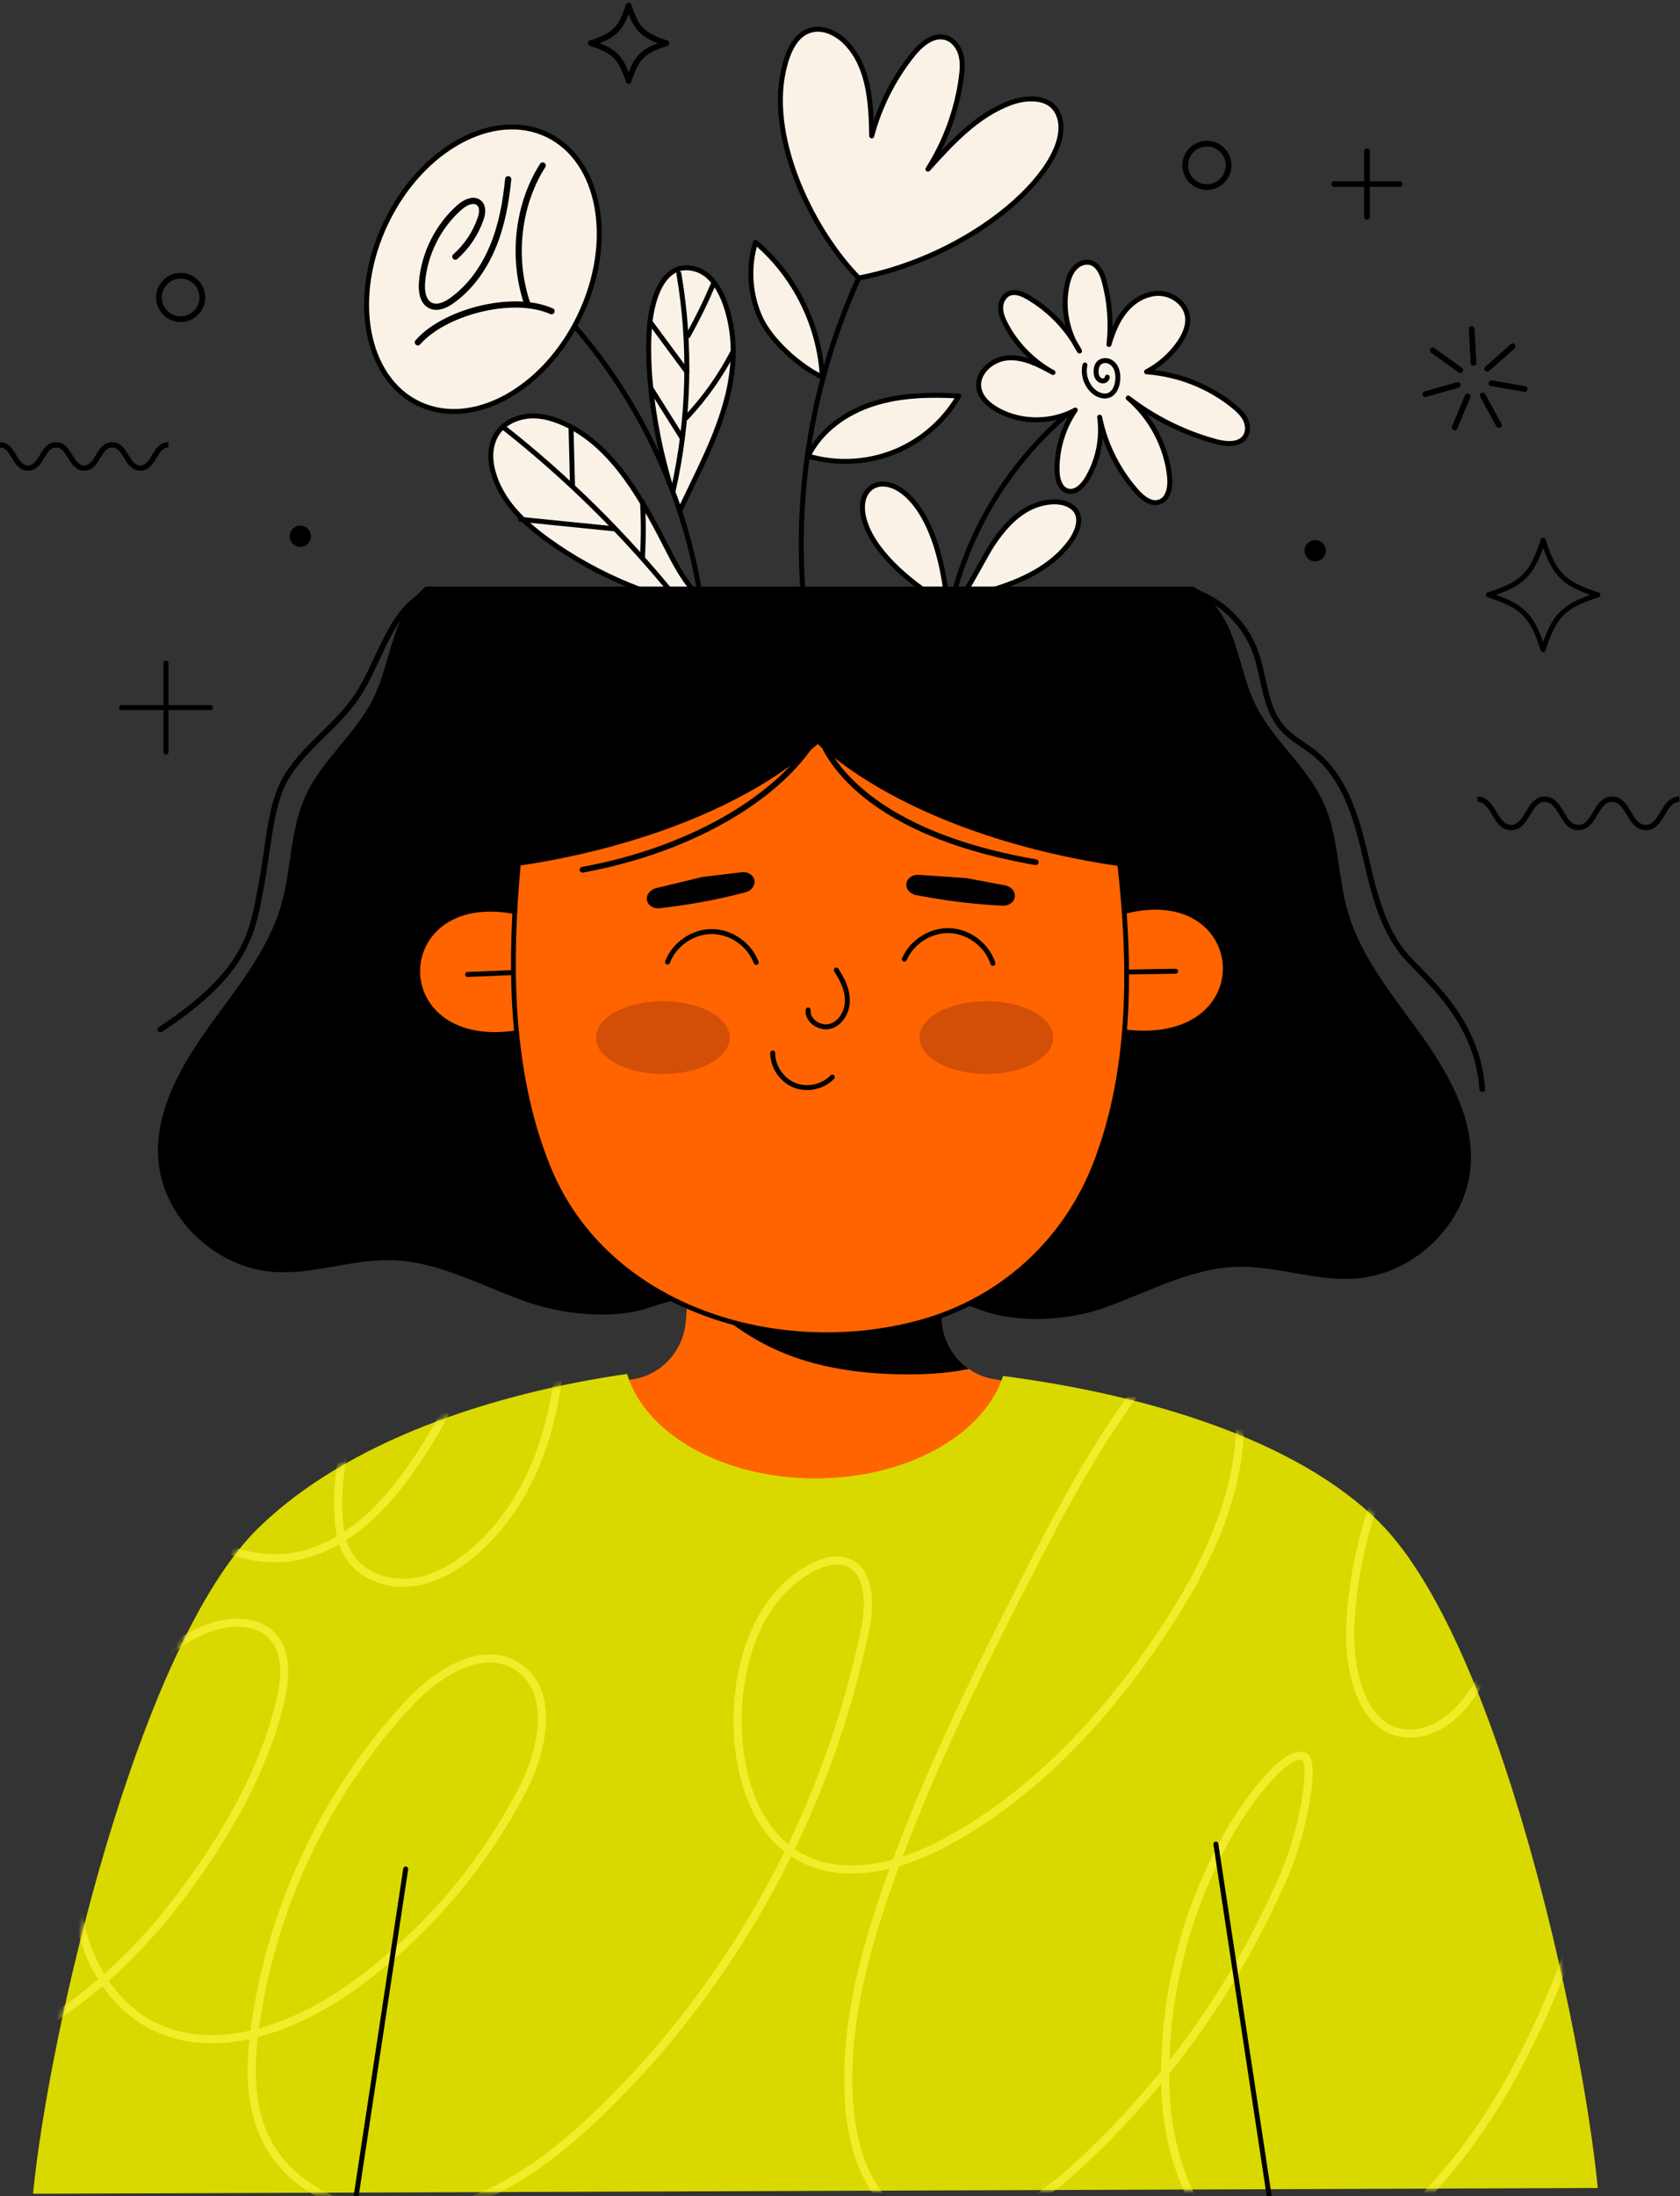 <svg width="310" height="405" viewBox="0 0 310 405" fill="none" xmlns="http://www.w3.org/2000/svg">
<rect x="0" y="0" width="310" height="405" fill="#333333" stroke="none"/>
<path d="M107.009 58.199C113.553 44.501 110.843 29.568 100.957 24.846C91.071 20.123 77.753 27.4 71.21 41.099C64.666 54.797 67.376 69.73 77.262 74.452C87.147 79.174 100.466 71.898 107.009 58.199Z" fill="#FAF2E6"/>
<path d="M125.413 94.245C128.665 87.266 132.457 80.416 134.282 72.878C135.346 68.484 135.676 63.826 134.751 59.377C134 55.766 132.227 50.638 128.185 49.59C121.871 47.953 120.076 56.357 119.806 60.76C119.399 67.39 120.191 74.267 121.488 80.747C122.054 83.574 122.753 86.374 123.568 89.139" fill="#FAF2E6"/>
<path d="M129.675 113.196C127.303 93.761 118.989 75.095 106.156 60.311" stroke="black" stroke-width="0.916" stroke-miterlimit="10" stroke-linecap="round" stroke-linejoin="round"/>
<path d="M107.009 58.199C113.553 44.501 110.843 29.568 100.957 24.846C91.071 20.123 77.753 27.4 71.21 41.099C64.666 54.797 67.376 69.73 77.262 74.452C87.147 79.174 100.466 71.898 107.009 58.199Z" stroke="black" stroke-width="0.916" stroke-miterlimit="10" stroke-linecap="round" stroke-linejoin="round"/>
<path d="M125.413 94.245C128.665 87.266 132.457 80.416 134.282 72.878C135.346 68.484 135.676 63.826 134.751 59.377C134 55.766 132.227 50.638 128.185 49.59C121.871 47.953 120.076 56.357 119.806 60.76C119.399 67.39 120.191 74.267 121.488 80.747C122.054 83.574 122.753 86.374 123.568 89.139" stroke="black" stroke-width="0.916" stroke-miterlimit="10" stroke-linecap="round" stroke-linejoin="round"/>
<path d="M100.144 30.518C95.817 37.23 94.227 47.08 97.322 56.101" stroke="black" stroke-width="1.142" stroke-miterlimit="10" stroke-linecap="round" stroke-linejoin="round"/>
<path d="M93.773 33.045C93.357 37.269 92.594 41.496 90.976 45.42C89.358 49.344 86.838 52.969 83.381 55.432C82.22 56.259 80.696 56.964 79.419 56.331C77.999 55.627 77.748 53.719 77.868 52.138C78.27 46.832 80.822 41.72 84.822 38.211C85.84 37.318 87.446 36.536 88.435 37.461C89.197 38.174 89.007 39.419 88.664 40.405C87.74 43.06 86.124 45.471 84.018 47.334" stroke="black" stroke-width="1.142" stroke-miterlimit="10" stroke-linecap="round" stroke-linejoin="round"/>
<path d="M101.779 57.397C94.432 54.155 81.809 57.682 77.107 63.134" stroke="black" stroke-width="1.142" stroke-miterlimit="10" stroke-linecap="round" stroke-linejoin="round"/>
<path d="M92.535 78.944C93.478 77.996 94.76 77.29 96.385 76.915C98.313 76.471 100.33 76.744 102.188 77.361C112.032 80.629 117.963 91.143 122.425 99.777C124.889 104.546 127.264 109.755 132.406 112.437C121.581 110.914 110.251 106.235 101.132 99.637C96.614 96.368 92.332 92.318 90.911 86.733C90.131 83.665 90.662 80.829 92.535 78.944Z" fill="#FAF2E6"/>
<path d="M92.535 78.944C93.478 77.996 94.76 77.29 96.385 76.915C98.313 76.471 100.33 76.744 102.188 77.361C112.032 80.629 117.963 91.143 122.425 99.777C124.889 104.546 127.264 109.755 132.406 112.437C121.581 110.914 110.251 106.235 101.132 99.637C96.614 96.368 92.332 92.318 90.911 86.733C90.131 83.665 90.662 80.829 92.535 78.944Z" stroke="black" stroke-width="0.916" stroke-miterlimit="10" stroke-linecap="round" stroke-linejoin="round"/>
<path d="M148.784 115.228C146.025 93.564 149.417 71.151 158.462 51.273" stroke="black" stroke-width="0.916" stroke-miterlimit="10" stroke-linecap="round" stroke-linejoin="round"/>
<path d="M176.958 9.157C176.467 8.148 175.654 7.297 174.596 6.962C172.244 6.217 169.943 8.175 168.401 10.102C164.887 14.494 162.299 19.624 160.853 25.06C160.732 19.061 160.386 12.476 156.302 8.079C154.637 6.287 152.166 4.964 149.784 5.523C146.623 6.265 145.261 9.88 144.565 13.051C141.692 26.139 150.287 43.025 158.46 51.273C181.808 46.772 199.991 28.529 194.917 20.374C193.295 17.767 189.412 17.882 186.529 18.937C180.326 21.207 175.648 26.291 171.227 31.198C174.444 26.117 176.555 20.34 177.371 14.382C177.566 12.955 177.686 11.482 177.308 10.092C177.222 9.773 177.105 9.458 176.958 9.157Z" fill="#FAF2E6"/>
<path d="M176.781 73.254C174.099 77.774 169.903 81.379 165.028 83.346C160.012 85.369 154.31 85.645 149.124 84.11C151.463 79.303 156.205 76.006 161.293 74.408C166.308 72.832 171.666 72.74 176.915 73.025C176.871 73.102 176.826 73.178 176.781 73.254Z" fill="#FAF2E6"/>
<path d="M139.147 45.62C139.227 45.303 139.316 44.987 139.412 44.675C146.683 50.82 151.258 60.05 151.738 69.558C147.48 67.569 142.125 62.752 140.221 58.451C138.452 54.453 138.075 49.857 139.147 45.62Z" fill="#FAF2E6"/>
<path d="M176.958 9.157C176.467 8.148 175.654 7.297 174.596 6.962C172.244 6.217 169.943 8.175 168.401 10.102C164.887 14.494 162.299 19.624 160.853 25.06C160.732 19.061 160.386 12.476 156.302 8.079C154.637 6.287 152.166 4.964 149.784 5.523C146.623 6.265 145.261 9.88 144.565 13.051C141.692 26.139 150.287 43.025 158.46 51.273C181.808 46.772 199.991 28.529 194.917 20.374C193.295 17.767 189.412 17.882 186.529 18.937C180.326 21.207 175.648 26.291 171.227 31.198C174.444 26.117 176.555 20.34 177.371 14.382C177.566 12.955 177.686 11.482 177.308 10.092C177.222 9.773 177.105 9.458 176.958 9.157Z" stroke="black" stroke-width="0.916" stroke-miterlimit="10" stroke-linecap="round" stroke-linejoin="round"/>
<path d="M176.781 73.254C174.099 77.774 169.903 81.379 165.028 83.346C160.012 85.369 154.31 85.645 149.124 84.11C151.463 79.303 156.205 76.006 161.293 74.408C166.308 72.832 171.666 72.74 176.915 73.025C176.871 73.102 176.826 73.178 176.781 73.254Z" stroke="black" stroke-width="0.916" stroke-miterlimit="10" stroke-linecap="round" stroke-linejoin="round"/>
<path d="M139.147 45.62C139.227 45.303 139.316 44.987 139.412 44.675C146.683 50.82 151.258 60.05 151.738 69.558C147.48 67.569 142.125 62.752 140.221 58.451C138.452 54.453 138.075 49.857 139.147 45.62Z" stroke="black" stroke-width="0.916" stroke-miterlimit="10" stroke-linecap="round" stroke-linejoin="round"/>
<path d="M175.167 113.196C178.574 96.114 189.198 80.593 203.89 71.235" stroke="black" stroke-width="0.916" stroke-miterlimit="10" stroke-linecap="round" stroke-linejoin="round"/>
<path d="M188.991 77.257C192.201 77.731 195.569 77.185 198.417 75.622C196.174 78.873 194.979 82.836 195.051 86.786C195.079 88.321 195.567 90.184 197.055 90.561C198.494 90.926 199.793 89.618 200.564 88.349C202.621 84.964 203.464 80.858 202.909 76.936C203.93 82.025 206.337 86.829 209.802 90.693C210.877 91.892 212.418 93.096 213.944 92.579C215.668 91.995 216.005 89.709 215.816 87.898C215.233 82.335 212.444 77.034 208.19 73.402C212.986 77.101 218.514 79.846 224.359 81.432C226.264 81.949 228.73 82.144 229.791 80.479C230.382 79.553 230.281 78.31 229.787 77.329C229.293 76.348 228.462 75.582 227.61 74.888C223.079 71.204 217.386 68.993 211.566 68.567C213.942 67.318 216.02 65.493 217.556 63.285C218.575 61.821 219.382 60.063 219.108 58.301C218.741 55.94 216.379 54.202 213.991 54.113C211.603 54.023 209.316 55.33 207.763 57.146C206.21 58.962 205.301 61.239 204.631 63.533C205.08 59.635 204.779 55.653 203.747 51.868C203.358 50.439 202.675 48.847 201.252 48.438C200.191 48.133 199.019 48.637 198.28 49.458C197.541 50.279 197.167 51.363 196.925 52.44C195.984 56.618 196.823 61.168 199.194 64.735C197.037 60.639 193.713 57.165 189.716 54.828C188.633 54.195 187.31 53.635 186.163 54.142C185.183 54.575 184.651 55.706 184.648 56.777C184.645 57.849 185.078 58.873 185.575 59.823C187.526 63.554 190.607 66.685 194.306 68.697C191.729 67.277 188.97 65.815 186.034 65.994C183.097 66.173 180.11 68.746 180.647 71.639C180.983 73.446 182.532 74.782 184.147 75.658C185.651 76.474 187.299 77.007 188.991 77.257Z" fill="#FAF2E6"/>
<path d="M188.991 77.257C192.201 77.731 195.569 77.185 198.417 75.622C196.174 78.873 194.979 82.836 195.051 86.786C195.079 88.321 195.567 90.184 197.055 90.561C198.494 90.926 199.793 89.618 200.564 88.349C202.621 84.964 203.464 80.858 202.909 76.936C203.93 82.025 206.337 86.829 209.802 90.693C210.877 91.892 212.418 93.096 213.944 92.579C215.668 91.995 216.005 89.709 215.816 87.898C215.233 82.335 212.444 77.034 208.19 73.402C212.986 77.101 218.514 79.846 224.359 81.432C226.264 81.949 228.73 82.144 229.791 80.479C230.382 79.553 230.281 78.31 229.787 77.329C229.293 76.348 228.462 75.582 227.61 74.888C223.079 71.204 217.386 68.993 211.566 68.567C213.942 67.318 216.02 65.493 217.556 63.285C218.575 61.821 219.382 60.063 219.108 58.301C218.741 55.94 216.379 54.202 213.991 54.113C211.603 54.023 209.316 55.33 207.763 57.146C206.21 58.962 205.301 61.239 204.631 63.533C205.08 59.635 204.779 55.653 203.747 51.868C203.358 50.439 202.675 48.847 201.252 48.438C200.191 48.133 199.019 48.637 198.28 49.458C197.541 50.279 197.167 51.363 196.925 52.44C195.984 56.618 196.823 61.168 199.194 64.735C197.037 60.639 193.713 57.165 189.716 54.828C188.633 54.195 187.31 53.635 186.163 54.142C185.183 54.575 184.651 55.706 184.648 56.777C184.645 57.849 185.078 58.873 185.575 59.823C187.526 63.554 190.607 66.685 194.306 68.697C191.729 67.277 188.97 65.815 186.034 65.994C183.097 66.173 180.11 68.746 180.647 71.639C180.983 73.446 182.532 74.782 184.147 75.658C185.651 76.474 187.299 77.007 188.991 77.257Z" stroke="black" stroke-width="0.916" stroke-miterlimit="10" stroke-linecap="round" stroke-linejoin="round"/>
<path d="M197.763 93.439C195.63 91.955 192.349 92.551 190.175 93.598C187.11 95.073 184.826 97.797 183.001 100.595C181.988 102.148 177.851 109.923 177.46 110.005C179.333 109.609 181.156 109.352 182.966 108.82C188.516 107.188 194.243 104.557 197.662 99.682C198.631 98.301 199.535 96.207 198.73 94.553C198.5 94.083 198.165 93.719 197.763 93.439Z" fill="#FAF2E6"/>
<path d="M161.742 89.431C165.77 88.184 173.215 93.725 174.814 111.686C157.001 101.016 157.168 90.847 161.742 89.431Z" fill="#FAF2E6"/>
<path d="M197.763 93.439C195.63 91.955 192.349 92.551 190.175 93.598C187.11 95.073 184.826 97.797 183.001 100.595C181.988 102.148 177.851 109.923 177.46 110.005C179.333 109.609 181.156 109.352 182.966 108.82C188.516 107.188 194.243 104.557 197.662 99.682C198.631 98.301 199.535 96.207 198.73 94.553C198.5 94.083 198.165 93.719 197.763 93.439Z" stroke="black" stroke-width="0.916" stroke-miterlimit="10" stroke-linecap="round" stroke-linejoin="round"/>
<path d="M161.742 89.431C165.77 88.184 173.215 93.725 174.814 111.686C157.001 101.016 157.168 90.847 161.742 89.431Z" stroke="black" stroke-width="0.916" stroke-miterlimit="10" stroke-linecap="round" stroke-linejoin="round"/>
<path d="M200.192 67.328C199.809 69.037 200.407 70.932 201.703 72.111C202.498 72.834 203.667 73.293 204.657 72.875C205.708 72.43 206.172 71.181 206.253 70.042C206.302 69.356 206.25 68.65 205.985 68.015C205.72 67.38 205.219 66.824 204.57 66.597C203.921 66.37 203.126 66.527 202.685 67.055C202.374 67.429 202.265 67.933 202.252 68.42C202.241 68.827 202.294 69.248 202.492 69.603C202.691 69.958 203.057 70.238 203.464 70.252C203.871 70.266 204.288 69.958 204.323 69.552" stroke="black" stroke-width="0.916" stroke-miterlimit="10" stroke-linecap="round" stroke-linejoin="round"/>
<path d="M124.78 110.326C115.38 98.655 104.654 88.054 92.873 78.791" stroke="black" stroke-width="0.916" stroke-miterlimit="10" stroke-linecap="round" stroke-linejoin="round"/>
<path d="M105.639 89.502C105.548 85.949 105.458 82.396 105.367 78.843" stroke="black" stroke-width="0.916" stroke-miterlimit="10" stroke-linecap="round" stroke-linejoin="round"/>
<path d="M113.377 97.527C107.605 96.945 101.832 96.362 96.059 95.78" stroke="black" stroke-width="0.916" stroke-miterlimit="10" stroke-linecap="round" stroke-linejoin="round"/>
<path d="M118.562 92.515C118.754 95.941 118.75 99.377 118.55 102.802" stroke="black" stroke-width="0.916" stroke-miterlimit="10" stroke-linecap="round" stroke-linejoin="round"/>
<path d="M124.235 90.39C127.182 77.313 127.533 63.657 125.264 50.446" stroke="black" stroke-width="0.916" stroke-miterlimit="10" stroke-linecap="round" stroke-linejoin="round"/>
<path d="M125.802 80.672C123.743 77.396 122.189 74.921 120.13 71.645" stroke="black" stroke-width="0.916" stroke-miterlimit="10" stroke-linecap="round" stroke-linejoin="round"/>
<path d="M126.725 68.538C124.47 65.486 122.216 62.435 119.961 59.383" stroke="black" stroke-width="0.916" stroke-miterlimit="10" stroke-linecap="round" stroke-linejoin="round"/>
<path d="M126.598 77.075C130.059 73.409 132.999 69.251 135.303 64.766" stroke="black" stroke-width="0.916" stroke-miterlimit="10" stroke-linecap="round" stroke-linejoin="round"/>
<path d="M126.948 61.924C128.677 58.847 130.232 55.672 131.606 52.421" stroke="black" stroke-width="0.916" stroke-miterlimit="10" stroke-linecap="round" stroke-linejoin="round"/>
<path d="M226.704 30.494C226.704 32.704 224.912 34.496 222.702 34.496C220.492 34.496 218.7 32.704 218.7 30.494C218.7 28.284 220.492 26.492 222.702 26.492C224.912 26.492 226.704 28.284 226.704 30.494Z" stroke="black" stroke-width="1.056" stroke-miterlimit="10" stroke-linecap="round" stroke-linejoin="round"/>
<path d="M55.416 100.858C56.501 100.858 57.38 99.979 57.38 98.894C57.38 97.809 56.501 96.93 55.416 96.93C54.331 96.93 53.452 97.809 53.452 98.894C53.452 99.979 54.331 100.858 55.416 100.858Z" fill="black"/>
<path d="M244.649 101.565C244.649 102.65 243.77 103.529 242.685 103.529C241.6 103.529 240.721 102.65 240.721 101.565C240.721 100.48 241.6 99.601 242.685 99.601C243.77 99.601 244.649 100.48 244.649 101.565Z" fill="black"/>
<path d="M122.964 7.965C118.575 9.388 117.422 10.541 115.999 14.93C114.576 10.541 113.423 9.387 109.034 7.965C113.423 6.542 114.576 5.389 115.999 1C117.422 5.389 118.575 6.542 122.964 7.965Z" stroke="black" stroke-width="1.056" stroke-miterlimit="10" stroke-linecap="round" stroke-linejoin="round"/>
<path d="M276.59 78.401L273.6 72.941" stroke="black" stroke-width="1.056" stroke-miterlimit="10" stroke-linecap="round" stroke-linejoin="round"/>
<path d="M268.414 78.828L270.818 73.086" stroke="black" stroke-width="1.056" stroke-miterlimit="10" stroke-linecap="round" stroke-linejoin="round"/>
<path d="M262.982 72.702L268.97 71.002" stroke="black" stroke-width="1.056" stroke-miterlimit="10" stroke-linecap="round" stroke-linejoin="round"/>
<path d="M264.385 64.636L269.448 68.258" stroke="black" stroke-width="1.056" stroke-miterlimit="10" stroke-linecap="round" stroke-linejoin="round"/>
<path d="M271.566 60.703L271.891 66.92" stroke="black" stroke-width="1.056" stroke-miterlimit="10" stroke-linecap="round" stroke-linejoin="round"/>
<path d="M279.117 63.865L274.46 67.995" stroke="black" stroke-width="1.056" stroke-miterlimit="10" stroke-linecap="round" stroke-linejoin="round"/>
<path d="M281.354 71.741L275.221 70.675" stroke="black" stroke-width="1.056" stroke-miterlimit="10" stroke-linecap="round" stroke-linejoin="round"/>
<path d="M33.332 58.855C35.542 58.855 37.334 57.063 37.334 54.853C37.334 52.643 35.542 50.851 33.332 50.851C31.122 50.851 29.33 52.643 29.33 54.853C29.33 57.063 31.122 58.855 33.332 58.855Z" stroke="black" stroke-width="1.056" stroke-miterlimit="10" stroke-linecap="round" stroke-linejoin="round"/>
<path d="M294.852 109.706C288.484 111.77 286.811 113.443 284.747 119.811C282.683 113.443 281.009 111.77 274.642 109.706C281.01 107.642 282.683 105.968 284.747 99.601C286.812 105.968 288.485 107.642 294.852 109.706Z" stroke="black" stroke-width="0.916" stroke-miterlimit="10" stroke-linecap="round" stroke-linejoin="round"/>
<path d="M246.208 33.948H258.284" stroke="black" stroke-width="1.056" stroke-miterlimit="10" stroke-linecap="round" stroke-linejoin="round"/>
<path d="M252.246 27.91V39.986" stroke="black" stroke-width="1.056" stroke-miterlimit="10" stroke-linecap="round" stroke-linejoin="round"/>
<path d="M22.417 130.493H38.838" stroke="black" stroke-width="0.916" stroke-miterlimit="10" stroke-linecap="round" stroke-linejoin="round"/>
<path d="M30.627 122.282V138.703" stroke="black" stroke-width="0.916" stroke-miterlimit="10" stroke-linecap="round" stroke-linejoin="round"/>
<path d="M272.624 147.395C275.729 147.395 275.729 152.614 278.834 152.614C281.94 152.614 281.94 147.395 285.045 147.395C288.149 147.395 288.149 152.614 291.253 152.614C294.36 152.614 294.36 147.395 297.466 147.395C300.575 147.395 300.575 152.614 303.683 152.614C306.791 152.614 306.792 147.395 309.9 147.395" stroke="black" stroke-width="0.983" stroke-miterlimit="10"/>
<path d="M0 82.035C2.587 82.035 2.587 86.311 5.174 86.311C7.762 86.311 7.762 82.035 10.349 82.035C12.935 82.035 12.935 86.311 15.521 86.311C18.109 86.311 18.109 82.035 20.698 82.035C23.288 82.035 23.288 86.311 25.878 86.311C28.468 86.311 28.468 82.035 31.058 82.035" stroke="black" stroke-width="0.983" stroke-miterlimit="10"/>
<path d="M262.177 190.784C257.052 183.614 251.191 176.651 248.74 168.255C246.773 161.537 247.093 154.206 244.138 147.846C241.096 141.288 234.915 136.52 231.708 130.038C229.606 125.789 228.889 121.021 227.106 116.64C225.711 113.229 223.366 109.889 220.149 108.178H78.58C76.302 110.02 74.588 112.697 73.476 115.416C71.694 119.797 70.976 124.565 68.874 128.814C65.667 135.297 59.487 140.064 56.444 146.622C53.489 152.982 53.809 160.313 51.842 167.031C49.391 175.426 43.53 182.389 38.405 189.56C33.29 196.721 28.64 204.909 29.192 213.615C29.87 224.347 39.568 233.845 50.602 234.58C57.839 235.06 64.95 232.215 72.206 232.403C80.935 232.629 88.831 237.152 97.036 240.035C102.897 242.101 112.253 243.6 119.546 241.225C128.693 238.246 138.174 236.344 147.82 236.378L149.562 236.384C160.262 236.422 170.979 237.925 180.989 241.601C188.298 244.285 197.682 243.326 203.544 241.26C211.749 238.377 219.645 233.854 228.374 233.628C235.63 233.44 242.741 236.285 249.978 235.805C261.013 235.07 270.71 225.572 271.388 214.84C271.942 206.133 267.292 197.945 262.177 190.784Z" fill="black"/>
<path d="M111.333 255.259C111.634 255.202 116.909 254.339 117.21 254.282C122.33 253.309 126.17 248.898 126.559 243.544L126.987 237.664L173.393 237.996L173.761 243.543C174.15 248.898 177.991 253.308 183.11 254.281C183.411 254.338 188.117 255.201 188.417 255.258C168.458 279.078 132.806 279.562 112.246 256.293L111.333 255.259Z" fill="#FF6400"/>
<path d="M136 244.806C139.387 247.191 143.128 249.114 147.048 250.452C151.368 251.927 155.892 252.758 160.432 253.159C162.66 253.356 164.896 253.449 167.133 253.456C169.379 253.463 171.631 253.408 173.868 253.192C175.517 253.033 177.163 252.791 178.792 252.464C175.947 250.488 174.031 247.241 173.762 243.543L173.394 237.996L128.008 237.671C130.451 240.287 133.068 242.742 136 244.806Z" fill="black"/>
<path d="M206.567 168.805L207.213 189.806C233.211 193.301 230.544 161.706 206.567 168.805Z" fill="#FF6400"/>
<path d="M96.253 189.866L96.484 168.911C71.768 162.76 70.716 194.579 96.253 189.866Z" fill="#FF6400"/>
<path d="M216.927 179.113C213.398 179.183 210.707 179.204 207.178 179.274" stroke="black" stroke-width="0.916" stroke-miterlimit="10" stroke-linecap="round" stroke-linejoin="round"/>
<path d="M86.278 179.707C89.567 179.574 92.856 179.441 96.144 179.308" stroke="black" stroke-width="0.916" stroke-miterlimit="10" stroke-linecap="round" stroke-linejoin="round"/>
<path d="M206.86 161.562C205.899 152.366 204.41 143.124 202.033 134.179L99.453 135.508C97.301 144.543 96.05 153.853 95.33 163.102C93.981 180.437 94.524 198.912 101.135 215.226C111.83 241.617 143.865 250.925 169.679 243.891C184.641 239.814 196.464 229.166 202.107 214.722C208.628 198.029 208.696 179.149 206.86 161.562Z" fill="#FF6400"/>
<path d="M122.315 198.066C129.136 198.066 134.665 195.059 134.665 191.349C134.665 187.639 129.136 184.632 122.315 184.632C115.494 184.632 109.965 187.639 109.965 191.349C109.965 195.059 115.494 198.066 122.315 198.066Z" fill="#D34F07"/>
<path d="M182.007 198.066C188.828 198.066 194.357 195.059 194.357 191.349C194.357 187.639 188.828 184.632 182.007 184.632C175.186 184.632 169.657 187.639 169.657 191.349C169.657 195.059 175.186 198.066 182.007 198.066Z" fill="#D34F07"/>
<path d="M99.453 135.507C97.301 144.542 96.05 153.852 95.33 163.102C93.981 180.437 94.524 198.912 101.135 215.226C111.83 241.617 143.865 250.925 169.679 243.891C184.641 239.814 196.464 229.166 202.107 214.722C208.628 198.029 208.696 179.149 206.859 161.562C205.898 152.366 204.41 143.124 202.033 134.178" stroke="black" stroke-width="0.88" stroke-miterlimit="10" stroke-linecap="round" stroke-linejoin="round"/>
<path d="M166.886 176.875C168.29 173.644 171.806 171.458 175.325 171.628C178.844 171.799 182.132 174.314 183.217 177.666" stroke="black" stroke-width="0.916" stroke-miterlimit="10" stroke-linecap="round" stroke-linejoin="round"/>
<path d="M149.117 186.267C148.929 188.276 151.36 189.841 153.287 189.243C155.214 188.645 156.362 186.516 156.357 184.499C156.352 182.481 155.419 180.58 154.311 178.894" stroke="black" stroke-width="0.916" stroke-miterlimit="10" stroke-linecap="round" stroke-linejoin="round"/>
<path d="M153.579 198.642C151.82 200.463 148.924 201.078 146.578 200.127C144.231 199.176 142.579 196.72 142.584 194.188" stroke="black" stroke-width="0.916" stroke-miterlimit="10" stroke-linecap="round" stroke-linejoin="round"/>
<path d="M139.527 177.486C138.297 174.184 134.902 171.814 131.379 171.798C127.856 171.781 124.438 174.118 123.177 177.408" stroke="black" stroke-width="0.916" stroke-miterlimit="10" stroke-linecap="round" stroke-linejoin="round"/>
<path d="M167.246 162.958C167.373 161.919 168.471 161.197 169.699 161.347L177.925 161.911C178.185 161.929 178.443 161.962 178.699 162.01L185.268 163.243C186.496 163.392 187.389 164.356 187.263 165.396C187.136 166.435 186.038 167.157 184.81 167.007C180.327 166.792 175.863 166.29 171.445 165.504L169.241 165.112C168.013 164.962 167.12 163.998 167.246 162.958Z" fill="black"/>
<path d="M119.385 166.023C119.193 164.993 120.024 163.975 121.241 163.749L129.256 161.815C129.509 161.754 129.766 161.708 130.024 161.677L136.659 160.879C137.876 160.653 139.017 161.304 139.209 162.333C139.401 163.363 138.57 164.381 137.353 164.607C133.013 165.749 128.604 166.611 124.154 167.188L121.934 167.476C120.718 167.704 119.576 167.053 119.385 166.023Z" fill="black"/>
<path d="M94.678 124.525H161.454C148.374 147.12 116.555 156.773 94.678 159.802V124.525Z" fill="black"/>
<path d="M207.078 124.525H140.302C153.382 147.12 185.201 156.773 207.078 159.802V124.525Z" fill="black"/>
<path d="M220.544 109.157C225.579 110.961 229.737 115.069 231.599 120.083C233.356 124.813 233.265 130.425 236.579 134.23C238.288 136.193 240.694 137.391 242.708 139.039C247.977 143.35 250.159 150.317 251.735 156.94C253.312 163.563 254.684 170.552 258.977 175.837C262.348 179.987 272.594 187.419 273.509 200.843" stroke="black" stroke-width="1.056" stroke-miterlimit="10" stroke-linecap="round"/>
<path d="M78 109.676C71.521 113.727 70.012 122.378 65.687 128.677C61.997 134.052 56.174 137.756 52.823 143.349C49.863 148.29 49.639 155.676 48.201 163.316C46.607 171.786 45.867 179.148 29.591 189.859" stroke="black" stroke-width="1.056" stroke-miterlimit="10" stroke-linecap="round"/>
<path d="M191.123 159.008C157.761 153.221 151.848 137.945 151.082 134.979C144.996 146.243 128.315 156.625 107.476 160.4" stroke="black" stroke-width="1.056" stroke-miterlimit="10" stroke-linecap="round"/>
<path d="M294.831 403.51L6.094 404.566C9.039 374.631 25.557 303.27 47.771 281.695C64.192 265.739 90.785 256.981 115.712 253.377C118.986 264.363 133.295 272.646 150.463 272.646C167.417 272.646 181.6 264.557 185.087 253.755C211.942 257.262 239.204 265.564 254.433 280.639C276.433 302.417 291.876 373.575 294.831 403.51Z" fill="#D9D900"/>
<mask id="mask0_1024_1300" style="mask-type:luminance" maskUnits="userSpaceOnUse" x="6" y="253" width="289" height="152">
<path d="M294.831 403.51L6.094 404.566C9.039 374.631 25.557 303.27 47.771 281.695C64.192 265.739 90.785 256.981 115.712 253.377C118.986 264.363 133.295 272.646 150.463 272.646C167.417 272.646 181.6 264.557 185.087 253.755C211.942 257.262 239.204 265.564 254.433 280.639C276.433 302.417 291.876 373.575 294.831 403.51Z" fill="white"/>
</mask>
<g mask="url(#mask0_1024_1300)">
<path d="M298.603 332.565C290.476 358.972 281.497 386.387 262.04 406.003C254.666 413.437 244.47 419.856 234.278 417.456C221.141 414.362 215.443 398.659 215.041 385.169C214.55 368.702 218.71 352.121 226.916 337.836C230.217 332.089 237.27 322.638 240.591 323.91C242.972 325.107 240.096 338.468 237.219 345.211C228.343 366.008 214.922 384.851 198.169 400.038C189.657 407.754 177.375 414.827 167.314 409.279C160.391 405.461 157.508 396.965 156.786 389.092C155.532 375.42 158.983 361.746 163.467 348.769C170.242 329.163 179.407 310.477 188.85 292.008C195.068 279.845 201.452 267.696 209.545 256.692C213.209 251.711 219.717 246.519 224.845 249.975C227.595 251.829 228.46 255.459 228.714 258.766C229.89 274.067 222.753 288.796 214.187 301.529C204.049 316.598 191.375 330.339 175.523 339.201C166.899 344.022 155.959 347.241 147.383 342.334C139.31 337.715 136.285 327.478 136.112 318.179C135.899 306.715 139.992 293.91 150.297 288.882C152.072 288.016 154.123 287.41 156.009 287.993C160.465 289.368 160.628 295.571 159.701 300.141C152.907 333.644 135.842 364.992 111.392 388.884C102.599 397.476 92.361 405.369 80.288 407.69C68.215 410.011 54.073 405.241 48.856 394.109C45.874 387.747 46.132 380.362 47.121 373.406C50.253 351.396 60.281 330.417 75.442 314.157C80.629 308.594 88.774 303.27 95.273 307.222C102.359 311.53 100.361 322.326 96.584 329.709C89.273 343.998 78.562 356.533 65.586 365.981C54.53 374.032 39.412 379.827 27.46 373.178C20.295 369.192 15.859 361.326 14.509 353.239C13.159 345.152 14.558 336.839 16.82 328.958C20.254 316.995 26.787 304.558 38.469 300.263C42.336 298.841 47.182 298.634 50.084 301.559C53.082 304.581 52.72 309.512 51.742 313.655C49.239 324.262 44.112 334.093 38.044 343.146C30.442 354.488 21.152 364.909 9.644 372.258C-1.864 379.606 -15.75 383.709 -29.298 382.011C-31.598 381.722 -34.462 379.074 -32.518 377.81" stroke="#F2EC2A" stroke-width="1.5" stroke-miterlimit="10"/>
<path d="M285.705 279.717C283.222 290.145 279.111 300.184 273.565 309.358C271.72 312.411 269.649 315.439 266.731 317.489C263.812 319.54 259.865 320.454 256.615 318.983C253.863 317.738 252.043 315.024 250.945 312.21C248.985 307.188 248.906 301.627 249.403 296.259C250.32 286.356 253.126 276.63 257.625 267.761C260.26 262.566 264.602 257.042 270.418 257.382" stroke="#F2EC2A" stroke-width="1.5" stroke-miterlimit="10"/>
<path d="M103.543 242.891C103.864 258.737 99.534 275.655 87.586 286.069C84.213 289.009 80.16 291.403 75.707 291.847C71.254 292.291 66.394 290.437 64.166 286.556C62.942 284.424 62.593 281.907 62.466 279.452C61.996 270.364 64.327 261.15 69.064 253.379C70.66 250.761 72.652 248.197 75.47 246.987C78.287 245.777 82.083 246.393 83.626 249.043C84.535 250.603 84.522 252.536 84.211 254.315C83.516 258.298 81.504 261.916 79.409 265.374C73.614 274.94 65.927 284.651 54.978 286.932C44.751 289.063 33.425 283.238 29.209 273.68" stroke="#F2EC2A" stroke-width="1.5" stroke-miterlimit="10"/>
</g>
<path d="M224.358 340.086C227.719 362.256 231.081 384.426 234.442 406.596" stroke="black" stroke-width="0.916" stroke-miterlimit="10" stroke-linecap="round" stroke-linejoin="round"/>
<path d="M74.863 344.682C71.502 366.852 68.14 389.022 64.779 411.192" stroke="black" stroke-width="0.916" stroke-miterlimit="10" stroke-linecap="round" stroke-linejoin="round"/>
</svg>
